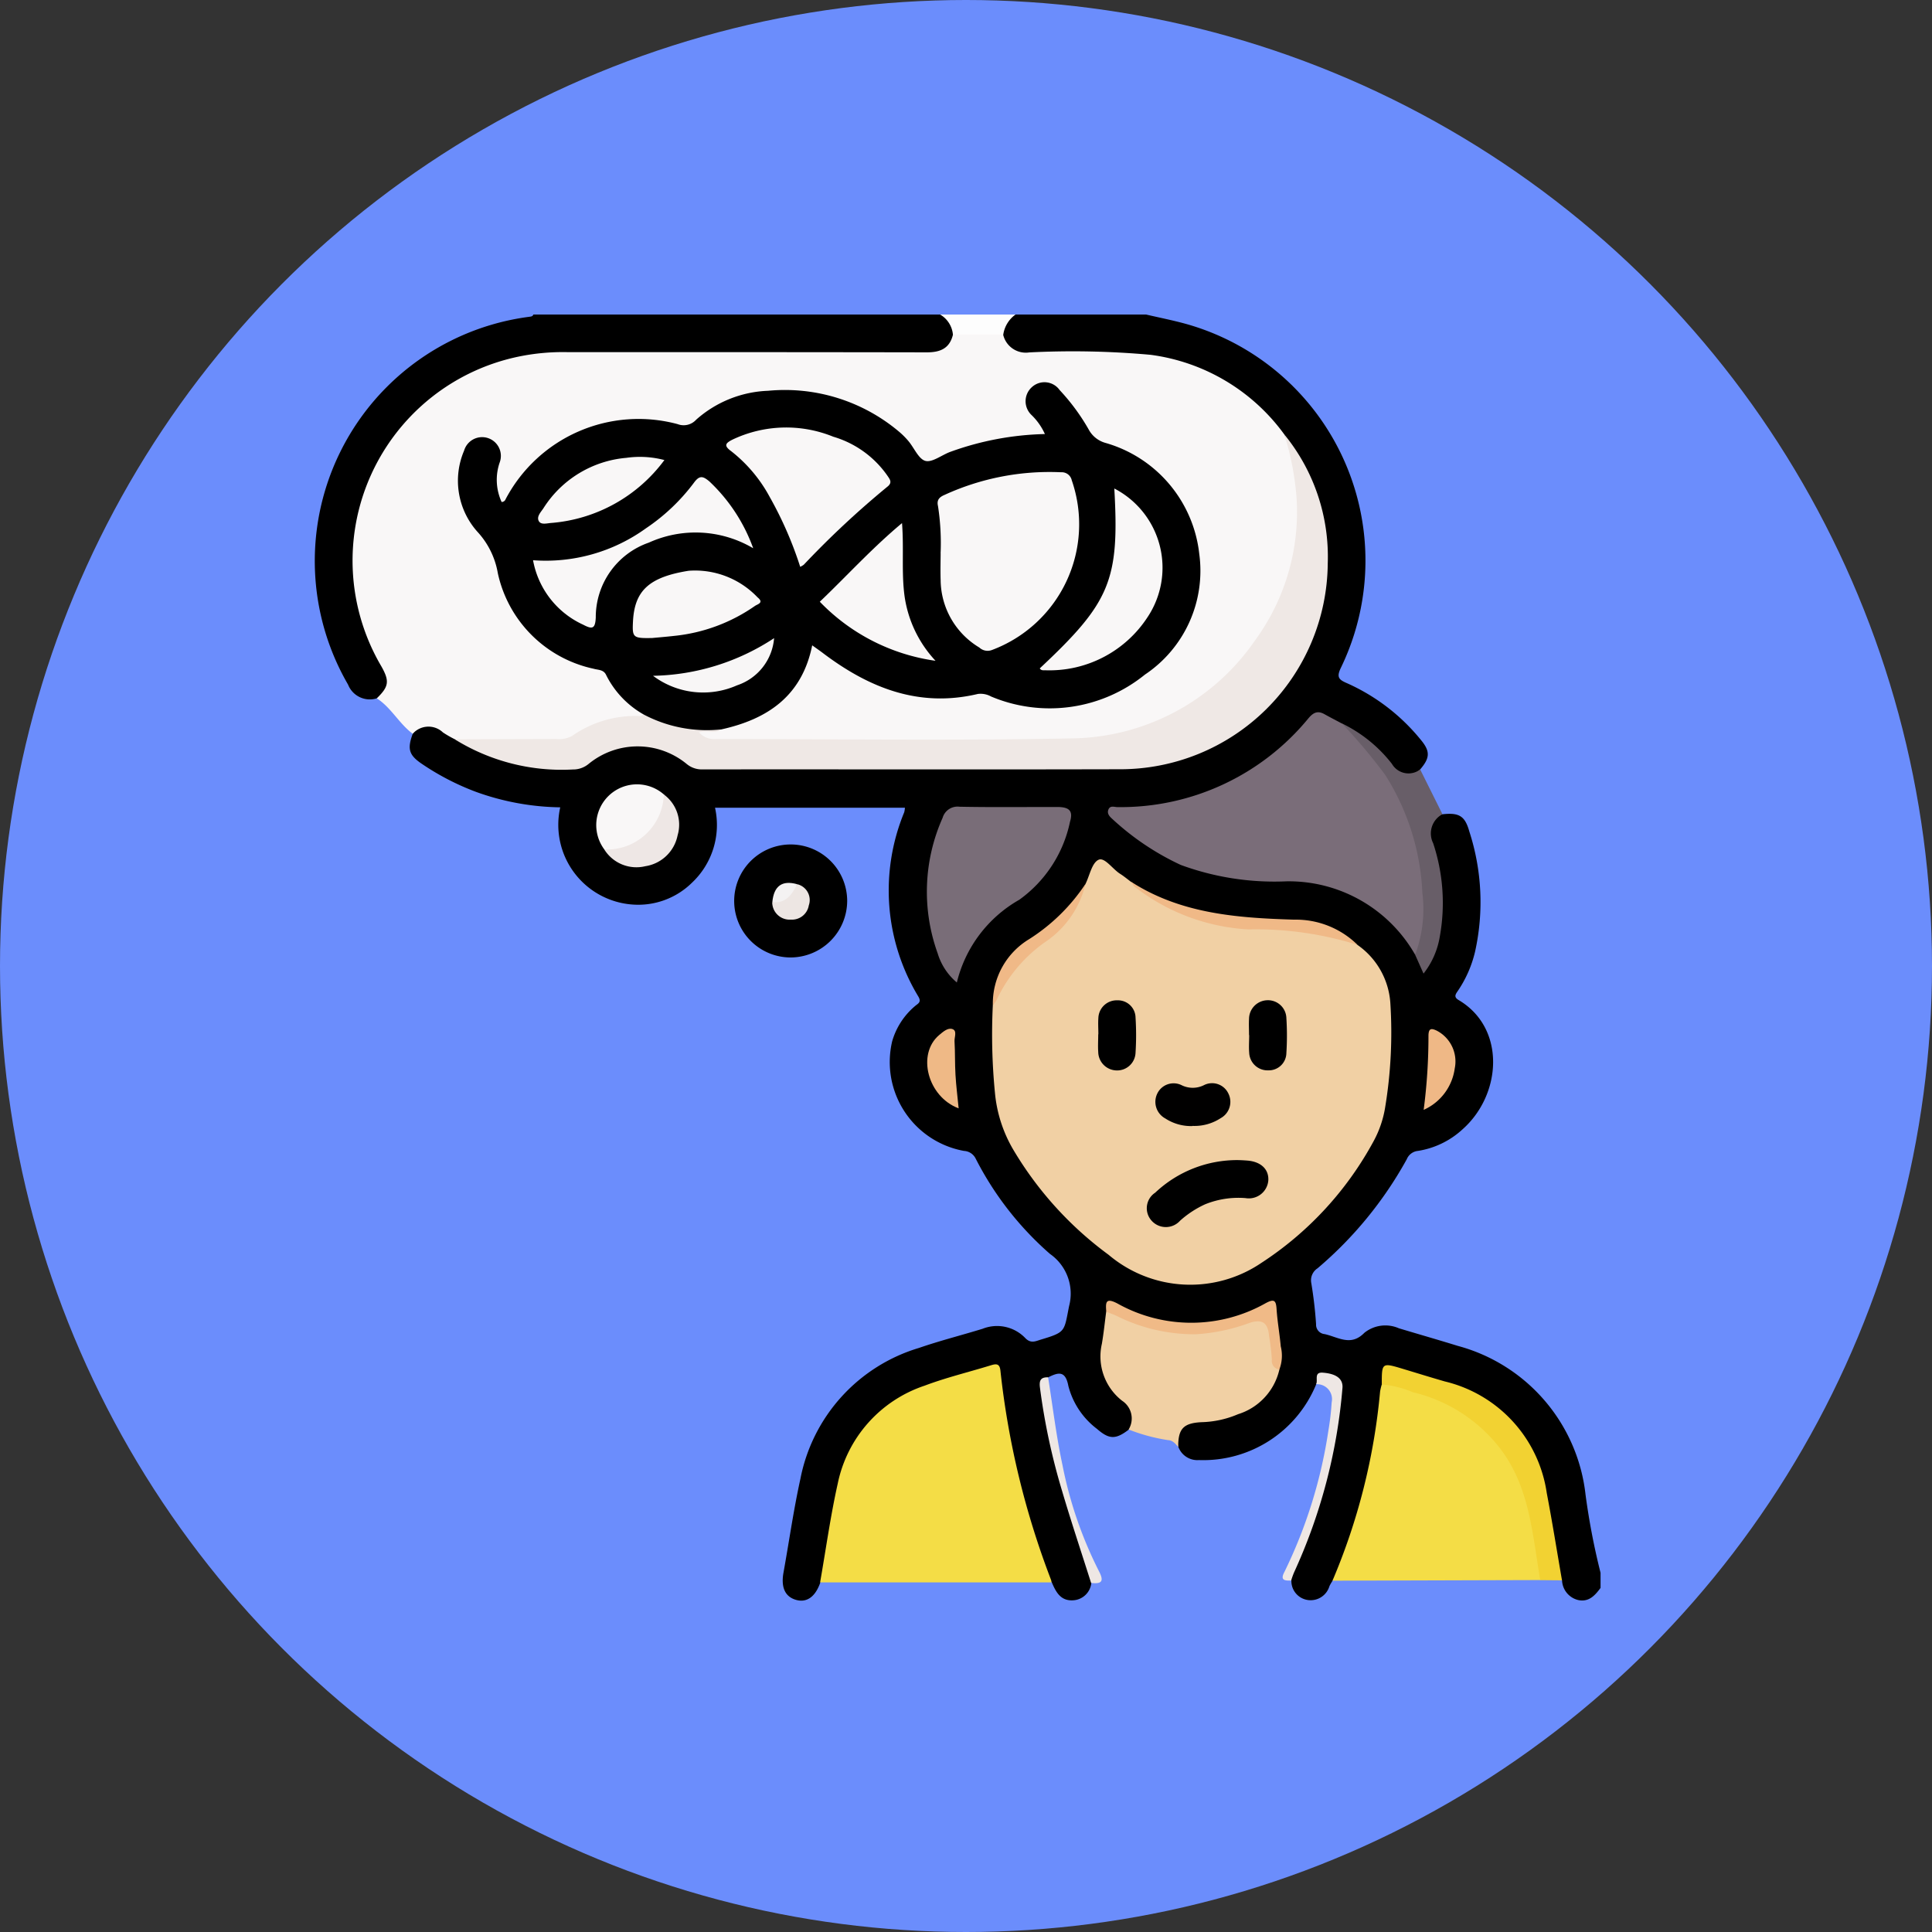 <svg xmlns="http://www.w3.org/2000/svg" xmlns:xlink="http://www.w3.org/1999/xlink" width="86" height="86" viewBox="0 0 86 86">
  <rect x="0" y="0" width="86" height="86" fill="#333333" stroke="none"/>
  <defs>
    <clipPath id="clip-path">
      <rect id="Rectángulo_338934" data-name="Rectángulo 338934" width="57.244" height="57.245" fill="none"/>
    </clipPath>
  </defs>
  <g id="Grupo_984035" data-name="Grupo 984035" transform="translate(-12319 10452)">
    <circle id="Elipse_4889" data-name="Elipse 4889" cx="43" cy="43" r="43" transform="translate(12319 -10452)" fill="#6b8dfc"/>
    <g id="Grupo_984034" data-name="Grupo 984034" transform="translate(12333 -10438)">
      <g id="Grupo_984033" data-name="Grupo 984033" clip-path="url(#clip-path)">
        <path id="Trazado_211857" data-name="Trazado 211857" d="M45.049,0c.619.145,1.245.266,1.856.44a10.944,10.944,0,0,1,6.822,15.278c-.208.427-.1.535.27.694a8.887,8.887,0,0,1,3.287,2.524c.423.507.407.805-.033,1.315-.409.437-.859.4-1.337-.145a8.633,8.633,0,0,0-1.4-1.326,4.235,4.235,0,0,0-.806-.479c-.051-.023-.1-.049-.15-.075-.894-.454-.914-.4-1.588.314a10.824,10.824,0,0,1-6.431,3.4,8.419,8.419,0,0,1-1.554.124c-.122,0-.286-.035-.336.123s.084.233.179.319a8.949,8.949,0,0,0,6.147,2.511,15.912,15.912,0,0,1,2.551.2,6.243,6.243,0,0,1,4.624,3.238c.107.14.105.423.322.4.193-.018.222-.274.283-.444a7.63,7.63,0,0,0,.01-4.595,3.508,3.508,0,0,1-.159-.7.776.776,0,0,1,.64-.87c.739-.081,1,.072,1.194.764a10.173,10.173,0,0,1,.258,5.344,5.244,5.244,0,0,1-.782,1.774c-.116.165-.153.268.054.391,2.107,1.25,1.917,4.208.163,5.756a3.794,3.794,0,0,1-1.981.956.6.6,0,0,0-.495.369,17.312,17.312,0,0,1-3.973,4.857.636.636,0,0,0-.278.656c.1.606.173,1.217.213,1.83a.42.42,0,0,0,.386.443,3.64,3.64,0,0,1,.373.111c.489.164.918.313,1.392-.17a1.493,1.493,0,0,1,1.536-.2c.871.262,1.746.512,2.615.781a7.744,7.744,0,0,1,5.692,6.617,31.1,31.1,0,0,0,.669,3.487v.671c-.247.335-.518.64-.993.541a.939.939,0,0,1-.721-.879,2.079,2.079,0,0,1-.325-1.051,34.784,34.784,0,0,0-.773-3.828,5.6,5.6,0,0,0-3.541-3.618c-.785-.292-1.594-.515-2.394-.764-.773-.241-.787-.229-.859.582a31.156,31.156,0,0,1-1.3,6.439,5.606,5.606,0,0,1-1.023,2.259,2.494,2.494,0,0,0-.138.238.873.873,0,0,1-.934.624.853.853,0,0,1-.761-.878c-.13-.238.022-.429.111-.626a26.211,26.211,0,0,0,1.983-7.448,1.769,1.769,0,0,0,.011-.222c0-.25.09-.519-.238-.669a.558.558,0,0,0-.76.23,5.431,5.431,0,0,1-5.224,3.38.9.9,0,0,1-.914-.588c-.184-.745.137-1.171.955-1.24a4.818,4.818,0,0,0,2.216-.643,2.668,2.668,0,0,0,1.212-1.594,9.19,9.19,0,0,0-.168-2.593c-.012-.17-.118-.217-.274-.164a1.747,1.747,0,0,0-.2.089,7.023,7.023,0,0,1-6.28.02c-.185-.085-.452-.336-.526.125-.044.425-.065.857-.149,1.27a2.635,2.635,0,0,0,.895,2.651.86.86,0,0,1,.116,1.307c-.583.449-.874.448-1.419-.028a3.479,3.479,0,0,1-1.276-1.918c-.129-.682-.443-.605-.889-.38-.291.277-.2.623-.147.945a37.31,37.31,0,0,0,1.871,7.1c.132.35.393.7.189,1.11a.862.862,0,0,1-.823.774c-.554.028-.757-.381-.937-.8a1.439,1.439,0,0,1-.413-.775,38.763,38.763,0,0,1-1.99-8.178c-.07-.584-.109-.613-.661-.44-.87.273-1.758.494-2.609.824a5.676,5.676,0,0,0-3.708,4.277c-.266,1.2-.447,2.416-.665,3.625a1.094,1.094,0,0,1-.255.665c-.218.639-.6.916-1.077.784-.495-.138-.684-.558-.565-1.217.251-1.391.449-2.794.753-4.173a7.593,7.593,0,0,1,5.281-5.828c.929-.321,1.886-.562,2.827-.851a1.742,1.742,0,0,1,1.9.411c.249.26.458.142.7.069,1.114-.335,1.025-.353,1.252-1.491a2.157,2.157,0,0,0-.851-2.322,14.175,14.175,0,0,1-3.31-4.248.614.614,0,0,0-.518-.337A4.02,4.02,0,0,1,33.75,32.35a3.212,3.212,0,0,1,1.018-1.567c.133-.116.3-.166.143-.429a9.121,9.121,0,0,1-.624-8.2,1.253,1.253,0,0,0,.031-.2H25.864a3.529,3.529,0,0,1-1.027,3.34,3.409,3.409,0,0,1-2.646.97,3.557,3.557,0,0,1-3.217-4.327,11.468,11.468,0,0,1-3.757-.691A11.379,11.379,0,0,1,12.8,19.992c-.562-.384-.64-.656-.392-1.328a.824.824,0,0,1,1.171-.334c.3.147.559.348.842.52a9.169,9.169,0,0,0,5.087,1.221,1.527,1.527,0,0,0,.766-.307,3.617,3.617,0,0,1,4.289.008,1.8,1.8,0,0,0,1.047.307c6.238,0,12.476.022,18.714-.018a8.366,8.366,0,0,0,5.362-2.094,8.651,8.651,0,0,0,3.091-5.11,8.988,8.988,0,0,0-1.655-7.4A8.926,8.926,0,0,0,43.9,1.836c-1.377-.028-2.756.005-4.134-.01-.7-.007-.936-.19-1.2-.863A.927.927,0,0,1,39.237,0Z" transform="translate(-8.036)"/>
        <path id="Trazado_211858" data-name="Trazado 211858" d="M2.768,17.087a1.04,1.04,0,0,1-1.274-.612A10.962,10.962,0,0,1,9.569.1c.075-.01.146-.016.172-.1H27.848a.853.853,0,0,1,.679.978,1.048,1.048,0,0,1-1.09.853c-.223.011-.447.007-.67.007q-7.87,0-15.741,0a9.143,9.143,0,0,0-9.157,9.653A8.672,8.672,0,0,0,3,15.371a2.59,2.59,0,0,1,.312.713.785.785,0,0,1-.541,1" transform="translate(0)"/>
        <path id="Trazado_211859" data-name="Trazado 211859" d="M81.212.894A1.16,1.16,0,0,0,80.642,0H84a1.334,1.334,0,0,0-.547.895,3.1,3.1,0,0,1-2.236,0" transform="translate(-52.794)" fill="#fdfdfd"/>
        <path id="Trazado_211860" data-name="Trazado 211860" d="M31.657,2.589h2.236a1.034,1.034,0,0,0,1.163.793,38.552,38.552,0,0,1,5.4.107,8.77,8.77,0,0,1,5.953,3.546,8.208,8.208,0,0,1,.391,5.832,10.38,10.38,0,0,1-9.068,7.787,16.107,16.107,0,0,1-1.837.1q-7.2,0-14.409,0a1.715,1.715,0,0,1-1.075-.216c-.074-.054-.161-.113-.154-.218.01-.14.135-.163.238-.188.254-.061.522,0,.774-.083a5.4,5.4,0,0,0,3.037-1.65,3.267,3.267,0,0,0,.8-1.506c.13-.581.292-.652.785-.287a10.8,10.8,0,0,0,2.6,1.516,6.493,6.493,0,0,0,3.776.4,2.425,2.425,0,0,1,1.415.137,6.824,6.824,0,0,0,8.1-2.932A5.543,5.543,0,0,0,40.19,8.467a5.891,5.891,0,0,0-1.783-.913,1.358,1.358,0,0,1-.814-.631,11.7,11.7,0,0,0-1.071-1.5,2.116,2.116,0,0,0-.352-.358.631.631,0,0,0-.867,0,.621.621,0,0,0-.119.857,7.2,7.2,0,0,0,.463.63c.1.133.237.272.161.45-.088.205-.3.2-.485.2a12.227,12.227,0,0,0-3.232.588,7.324,7.324,0,0,0-1.258.46.569.569,0,0,1-.807-.217C28.139,5.6,25.6,4.923,22.667,5.36a4.39,4.39,0,0,0-2.3,1.084A1.09,1.09,0,0,1,19.3,6.7a6.713,6.713,0,0,0-5.486,1.024,5.483,5.483,0,0,0-1.642,1.728,3.564,3.564,0,0,1-.24.376c-.091.118-.186.266-.349.242-.191-.029-.239-.215-.288-.377a2.313,2.313,0,0,1-.03-1.159c.152-.737.006-1.092-.448-1.187s-.773.25-.918.972a3.416,3.416,0,0,0,1.19,3.455.952.952,0,0,1,.353.669c.215,2.553,1.744,4.017,4.047,4.794a1.694,1.694,0,0,1,1.107.837,2.974,2.974,0,0,0,.95,1.008c.163.121.416.21.343.505a.7.7,0,0,1-.524.151,4.349,4.349,0,0,0-2.272.682,2.423,2.423,0,0,1-1.277.334c-1.136-.008-2.272-.006-3.408,0a2.476,2.476,0,0,1-.93-.155,4.961,4.961,0,0,1-.521-.3.933.933,0,0,0-1.346.058c-.608-.451-.958-1.164-1.6-1.577.537-.52.573-.764.211-1.411A9.276,9.276,0,0,1,12.478,3.538a9.766,9.766,0,0,1,2-.169c5.34,0,10.681,0,16.021.01.6,0,1.012-.176,1.16-.79" transform="translate(-3.239 -1.695)" fill="#f9f7f7"/>
        <path id="Trazado_211861" data-name="Trazado 211861" d="M65.176,145.021c.257-1.465.46-2.941.784-4.391a5.829,5.829,0,0,1,3.863-4.356c.954-.36,1.952-.6,2.928-.9.243-.075.421-.113.452.247a37.054,37.054,0,0,0,2.253,9.3.753.753,0,0,1,.022.108l-10.3,0" transform="translate(-42.669 -88.592)" fill="#f4dd46"/>
        <path id="Trazado_211862" data-name="Trazado 211862" d="M131.215,146.447a27.961,27.961,0,0,0,2.12-8.418,2.372,2.372,0,0,1,.076-.322.6.6,0,0,1,.633-.037c.44.148.891.256,1.331.406a6.8,6.8,0,0,1,4.711,5.3c.175.8.3,1.6.458,2.406a.665.665,0,0,1-.077.634l-9.252.028" transform="translate(-85.903 -90.082)" fill="#f4dd46"/>
        <path id="Trazado_211863" data-name="Trazado 211863" d="M109.3,130.988a2.714,2.714,0,0,1-1.84,1.989,4.392,4.392,0,0,1-1.623.355c-.81.04-1.046.294-1.04,1.1-.124-.137-.247-.293-.447-.3a8.091,8.091,0,0,1-1.761-.474.941.941,0,0,0-.286-1.277,2.5,2.5,0,0,1-.905-2.537c.081-.475.13-.956.193-1.434.211-.144.393-.011.571.07a7.11,7.11,0,0,0,5.563.351c.84-.3,1.15-.071,1.294.8a4.673,4.673,0,0,0,.28,1.355" transform="translate(-66.35 -84.026)" fill="#f1d0a4"/>
        <path id="Trazado_211864" data-name="Trazado 211864" d="M56.619,73.344a2.515,2.515,0,1,1,2.513-2.53,2.527,2.527,0,0,1-2.513,2.53" transform="translate(-35.421 -44.724)"/>
        <path id="Trazado_211865" data-name="Trazado 211865" d="M144.63,145.005c-.369-2.134-.478-4.346-1.994-6.116a6.916,6.916,0,0,0-3.671-2.246,4.59,4.59,0,0,0-1.39-.349c0-.976,0-.976.948-.691.621.187,1.24.38,1.863.559a5.992,5.992,0,0,1,4.532,4.962c.247,1.293.454,2.593.679,3.89l-.967-.008" transform="translate(-90.067 -88.668)" fill="#f2d232"/>
        <path id="Trazado_211866" data-name="Trazado 211866" d="M126.292,136.908c.092-.177-.112-.544.3-.512.623.048.914.29.871.7a24.488,24.488,0,0,1-2.15,8.185,3.565,3.565,0,0,0-.131.366c-.277.012-.507,0-.3-.383a21.53,21.53,0,0,0,1.955-6.281,11.715,11.715,0,0,0,.147-1.264.666.666,0,0,0-.7-.808" transform="translate(-81.707 -89.294)" fill="#eee7e4"/>
        <path id="Trazado_211867" data-name="Trazado 211867" d="M95.769,146.148c-.431-1.361-.884-2.715-1.288-4.083a28.65,28.65,0,0,1-.99-4.626c-.04-.328.055-.451.365-.443.207,1.308.364,2.621.642,3.92a18.1,18.1,0,0,0,1.616,4.7c.247.469.125.585-.345.533" transform="translate(-61.201 -89.687)" fill="#eee7e4"/>
        <path id="Trazado_211868" data-name="Trazado 211868" d="M136.886,56.758a.968.968,0,0,0-.412,1.29,8.429,8.429,0,0,1,.294,4.165,3.613,3.613,0,0,1-.723,1.639l-.373-.838c-.022-.541.162-1.055.184-1.6a10.272,10.272,0,0,0-3.085-8.061c-.172-.171-.437-.313-.355-.636a6.282,6.282,0,0,1,2.223,1.8.853.853,0,0,0,1.257.248l.991,1.991" transform="translate(-86.679 -34.514)" fill="#685e68"/>
        <path id="Trazado_211869" data-name="Trazado 211869" d="M91.508,71.326c.186-.377.286-.942.583-1.077.269-.123.62.412.957.625.17.107.325.238.487.358A9.757,9.757,0,0,0,99.068,73.2c.837.027,1.669.091,2.5.151a4.138,4.138,0,0,1,2.039.683,3.427,3.427,0,0,1,1.47,2.578,20.449,20.449,0,0,1-.232,4.671,4.711,4.711,0,0,1-.5,1.471,14.963,14.963,0,0,1-5.01,5.441,5.633,5.633,0,0,1-6.8-.363A15.786,15.786,0,0,1,88.321,83.2a6.077,6.077,0,0,1-.843-2.573,26.539,26.539,0,0,1-.095-3.9,5.145,5.145,0,0,1,2.092-2.791,6.383,6.383,0,0,0,2.032-2.607" transform="translate(-57.189 -45.978)" fill="#f1d0a4"/>
        <path id="Trazado_211870" data-name="Trazado 211870" d="M18.068,29.035q2.262-.008,4.523-.014a1.228,1.228,0,0,0,.7-.135A4.91,4.91,0,0,1,26.336,28c.048,0,.1-.044.149-.068.19-.126.362-.017.522.061a4.489,4.489,0,0,0,2.162.426c.267-.009.564-.073.784.171-.3.212-.655.039-1.01.132a.9.9,0,0,0,.759.3c5.266,0,10.534.074,15.8-.028a10.049,10.049,0,0,0,8.192-4.362,9.667,9.667,0,0,0,1.846-6.395A12.743,12.743,0,0,0,55,15.466,8.6,8.6,0,0,1,56.932,21.2a9.238,9.238,0,0,1-9.294,9.167c-6.178.016-12.357,0-18.535.007a1.049,1.049,0,0,1-.7-.236,3.438,3.438,0,0,0-4.374-.007,1.078,1.078,0,0,1-.7.246,9.024,9.024,0,0,1-5.254-1.341" transform="translate(-11.829 -10.125)" fill="#efe8e5"/>
        <path id="Trazado_211871" data-name="Trazado 211871" d="M112.693,51.766a24.314,24.314,0,0,1,1.927,2.293A10.665,10.665,0,0,1,116.27,59.3a5.82,5.82,0,0,1-.321,2.759,6.474,6.474,0,0,0-5.727-3.268,12.1,12.1,0,0,1-4.707-.73,11.748,11.748,0,0,1-3.043-2.044c-.129-.115-.254-.246-.173-.43s.261-.1.4-.1a10.81,10.81,0,0,0,8.508-3.963c.221-.258.413-.337.706-.173.258.144.521.279.782.418" transform="translate(-66.956 -33.56)" fill="#7a6d79"/>
        <path id="Trazado_211872" data-name="Trazado 211872" d="M80.27,71.269a2.71,2.71,0,0,1-.855-1.3,8.074,8.074,0,0,1,.222-6.032.691.691,0,0,1,.75-.492c1.45.029,2.9.01,4.351.012.532,0,.718.169.569.655a5.7,5.7,0,0,1-2.256,3.473,5.812,5.812,0,0,0-2.782,3.686" transform="translate(-51.677 -41.535)" fill="#796d78"/>
        <path id="Trazado_211873" data-name="Trazado 211873" d="M36.669,63.449A1.814,1.814,0,0,1,39.318,61a.64.64,0,0,1,.087.578A2.866,2.866,0,0,1,37.3,63.568a.748.748,0,0,1-.631-.119" transform="translate(-23.769 -39.638)" fill="#f9f7f7"/>
        <path id="Trazado_211874" data-name="Trazado 211874" d="M109.743,130.184a.384.384,0,0,1-.336-.44,9.18,9.18,0,0,0-.124-1.043c-.046-.6-.3-.781-.885-.587a8.319,8.319,0,0,1-2.374.5,7.727,7.727,0,0,1-3.529-.818c-.149-.07-.307-.124-.46-.185-.027-.39-.048-.653.5-.365a6.73,6.73,0,0,0,6.6-.017c.375-.2.457-.125.482.267.036.554.136,1.1.186,1.658a1.719,1.719,0,0,1-.064,1.033" transform="translate(-66.792 -83.222)" fill="#f0ba87"/>
        <path id="Trazado_211875" data-name="Trazado 211875" d="M37.356,64.315a2.531,2.531,0,0,0,2.649-2.447,1.665,1.665,0,0,1,.613,1.82,1.73,1.73,0,0,1-1.436,1.373,1.687,1.687,0,0,1-1.827-.745" transform="translate(-24.456 -40.503)" fill="#eee7e5"/>
        <path id="Trazado_211876" data-name="Trazado 211876" d="M115.326,75.932a15.167,15.167,0,0,0-4.851-.685,9.05,9.05,0,0,1-5.065-1.9.917.917,0,0,1-.159-.222c2.219,1.428,4.724,1.611,7.26,1.688a3.911,3.911,0,0,1,2.815,1.115" transform="translate(-68.905 -47.876)" fill="#f0b987"/>
        <path id="Trazado_211877" data-name="Trazado 211877" d="M80.379,95.612c-1.39-.521-1.872-2.42-.869-3.265.171-.144.383-.332.583-.268.229.073.091.355.1.541.03.5.013,1,.043,1.5s.091.981.141,1.491" transform="translate(-51.704 -60.274)" fill="#efb986"/>
        <path id="Trazado_211878" data-name="Trazado 211878" d="M142.974,95.71a25.24,25.24,0,0,0,.214-3.314c.007-.315.122-.331.369-.213a1.544,1.544,0,0,1,.8,1.684,2.367,2.367,0,0,1-1.385,1.843" transform="translate(-93.602 -60.305)" fill="#efb886"/>
        <path id="Trazado_211879" data-name="Trazado 211879" d="M91.563,73.4a4.3,4.3,0,0,1-1.7,2.523A6.525,6.525,0,0,0,87.6,78.581a1.551,1.551,0,0,1-.161.22,3.344,3.344,0,0,1,1.609-2.937A8.4,8.4,0,0,0,91.563,73.4" transform="translate(-57.244 -48.055)" fill="#f0b987"/>
        <path id="Trazado_211880" data-name="Trazado 211880" d="M30.26,24.186a6.026,6.026,0,0,1-3.468-.659,4.14,4.14,0,0,1-1.67-1.749c-.113-.26-.361-.23-.563-.29a5.556,5.556,0,0,1-4.264-4.253,3.608,3.608,0,0,0-.91-1.846,3.408,3.408,0,0,1-.591-3.61.835.835,0,1,1,1.59.509,2.363,2.363,0,0,0,.08,1.777.188.188,0,0,0,.178-.125A6.688,6.688,0,0,1,28.3,10.6a.752.752,0,0,0,.826-.2,5.1,5.1,0,0,1,3.2-1.285,7.886,7.886,0,0,1,5.81,1.805,3.5,3.5,0,0,1,.435.432c.259.306.458.813.766.886s.734-.277,1.118-.411a13.176,13.176,0,0,1,4.192-.786,2.743,2.743,0,0,0-.6-.852.843.843,0,0,1,.027-1.242.828.828,0,0,1,1.23.137,9.25,9.25,0,0,1,1.289,1.748,1.216,1.216,0,0,0,.739.6,5.8,5.8,0,0,1,4.186,4.942,5.559,5.559,0,0,1-2.42,5.376,6.728,6.728,0,0,1-6.846.974.962.962,0,0,0-.588-.114c-2.631.624-4.86-.275-6.914-1.832-.143-.108-.292-.21-.461-.332-.452,2.247-1.975,3.281-4.027,3.738" transform="translate(-12.135 -5.72)"/>
        <path id="Trazado_211881" data-name="Trazado 211881" d="M60.121,73.435a.723.723,0,0,1,.517.945.758.758,0,0,1-.8.631.772.772,0,0,1-.827-.771,3.379,3.379,0,0,0,1.106-.8" transform="translate(-38.636 -48.076)" fill="#ede6e3"/>
        <path id="Trazado_211882" data-name="Trazado 211882" d="M60.121,73.326c-.231.457-.5.866-1.106.8q.1-1.083,1.106-.8" transform="translate(-38.636 -47.967)" fill="#f4f2f2"/>
        <path id="Trazado_211883" data-name="Trazado 211883" d="M111.341,109c.092,0,.241.008.39.019.609.044.971.378.95.872a.869.869,0,0,1-1.013.8,3.954,3.954,0,0,0-1.8.275,4.4,4.4,0,0,0-1.115.73.85.85,0,0,1-1.283-.017.826.826,0,0,1,.174-1.229,5.312,5.312,0,0,1,3.7-1.451" transform="translate(-70.223 -71.359)"/>
        <path id="Trazado_211884" data-name="Trazado 211884" d="M110.032,101a2.1,2.1,0,0,1-1.21-.341.84.84,0,0,1-.356-1.1.806.806,0,0,1,1.081-.381,1.113,1.113,0,0,0,1,0,.8.8,0,0,1,1.084.369.827.827,0,0,1-.338,1.1,2.131,2.131,0,0,1-1.264.346" transform="translate(-70.954 -64.875)" fill="#010000"/>
        <path id="Trazado_211885" data-name="Trazado 211885" d="M101.03,89.914c0-.242-.017-.486,0-.726a.816.816,0,0,1,.848-.787.782.782,0,0,1,.807.767,12.356,12.356,0,0,1,0,1.563.82.82,0,0,1-.846.791.835.835,0,0,1-.815-.826c-.018-.259,0-.521,0-.782" transform="translate(-66.138 -57.873)"/>
        <path id="Trazado_211886" data-name="Trazado 211886" d="M120.451,89.944c0-.242-.014-.485,0-.726a.836.836,0,0,1,.816-.825.819.819,0,0,1,.846.791,12.357,12.357,0,0,1,0,1.563.783.783,0,0,1-.808.767.817.817,0,0,1-.847-.789c-.022-.259,0-.521,0-.782" transform="translate(-78.852 -57.869)"/>
        <path id="Trazado_211887" data-name="Trazado 211887" d="M80.45,23.92a10.783,10.783,0,0,0-.115-2.1c-.066-.275.058-.4.29-.5a11.22,11.22,0,0,1,5.194-1.008.454.454,0,0,1,.47.358,5.977,5.977,0,0,1-3.556,7.555.538.538,0,0,1-.558-.111,3.537,3.537,0,0,1-1.723-3.01c-.015-.446,0-.892,0-1.187" transform="translate(-52.581 -13.29)" fill="#f9f7f7"/>
        <path id="Trazado_211888" data-name="Trazado 211888" d="M56.372,20.771a16.663,16.663,0,0,0-1.358-3.111A6.487,6.487,0,0,0,53.3,15.623c-.333-.243-.263-.352.051-.512a5.562,5.562,0,0,1,4.494-.132,4.472,4.472,0,0,1,2.4,1.722c.113.169.251.316,0,.509a40.347,40.347,0,0,0-3.713,3.466.858.858,0,0,1-.162.095" transform="translate(-34.752 -9.539)" fill="#f9f7f7"/>
        <path id="Trazado_211889" data-name="Trazado 211889" d="M96.808,22.429a3.969,3.969,0,0,1,1.48,5.726,5.209,5.209,0,0,1-4.552,2.365c-.088,0-.189.016-.246-.084,3.141-2.94,3.55-3.926,3.318-8.007" transform="translate(-61.206 -14.684)" fill="#f9f7f7"/>
        <path id="Trazado_211890" data-name="Trazado 211890" d="M37.965,24.131a5.039,5.039,0,0,0-4.639-.247,3.513,3.513,0,0,0-2.362,3.331c-.024.519-.161.532-.562.322a3.921,3.921,0,0,1-2.23-2.869A7.62,7.62,0,0,0,33.2,23.245a8.759,8.759,0,0,0,2.136-2.03c.249-.339.4-.291.68-.06a7.627,7.627,0,0,1,1.954,2.976" transform="translate(-18.444 -13.73)" fill="#f9f7f7"/>
        <path id="Trazado_211891" data-name="Trazado 211891" d="M68.792,26.882c.089,1.145-.03,2.2.113,3.254a5.3,5.3,0,0,0,1.378,2.877,8.854,8.854,0,0,1-5.151-2.629c1.208-1.15,2.315-2.378,3.66-3.5" transform="translate(-42.64 -17.599)" fill="#f9f7f7"/>
        <path id="Trazado_211892" data-name="Trazado 211892" d="M41.891,35.958c-.855.017-.892-.018-.856-.732.068-1.363.7-1.977,2.476-2.261a3.84,3.84,0,0,1,3.068,1.182c.3.242.008.3-.111.381a7.617,7.617,0,0,1-3.611,1.337c-.369.042-.74.071-.965.093" transform="translate(-26.859 -21.558)" fill="#f9f7f7"/>
        <path id="Trazado_211893" data-name="Trazado 211893" d="M34.441,18.488a6.949,6.949,0,0,1-5.02,2.8c-.193.01-.465.1-.568-.075-.122-.209.1-.416.212-.594a4.861,4.861,0,0,1,3.68-2.228,4.273,4.273,0,0,1,1.7.1" transform="translate(-18.865 -12.011)" fill="#f9f7f7"/>
        <path id="Trazado_211894" data-name="Trazado 211894" d="M43.653,43.394a10.111,10.111,0,0,0,5.384-1.676,2.417,2.417,0,0,1-1.649,2.1,3.72,3.72,0,0,1-3.735-.42" transform="translate(-28.579 -27.312)" fill="#f8f6f6"/>
      </g>
    </g>
  </g>
</svg>
